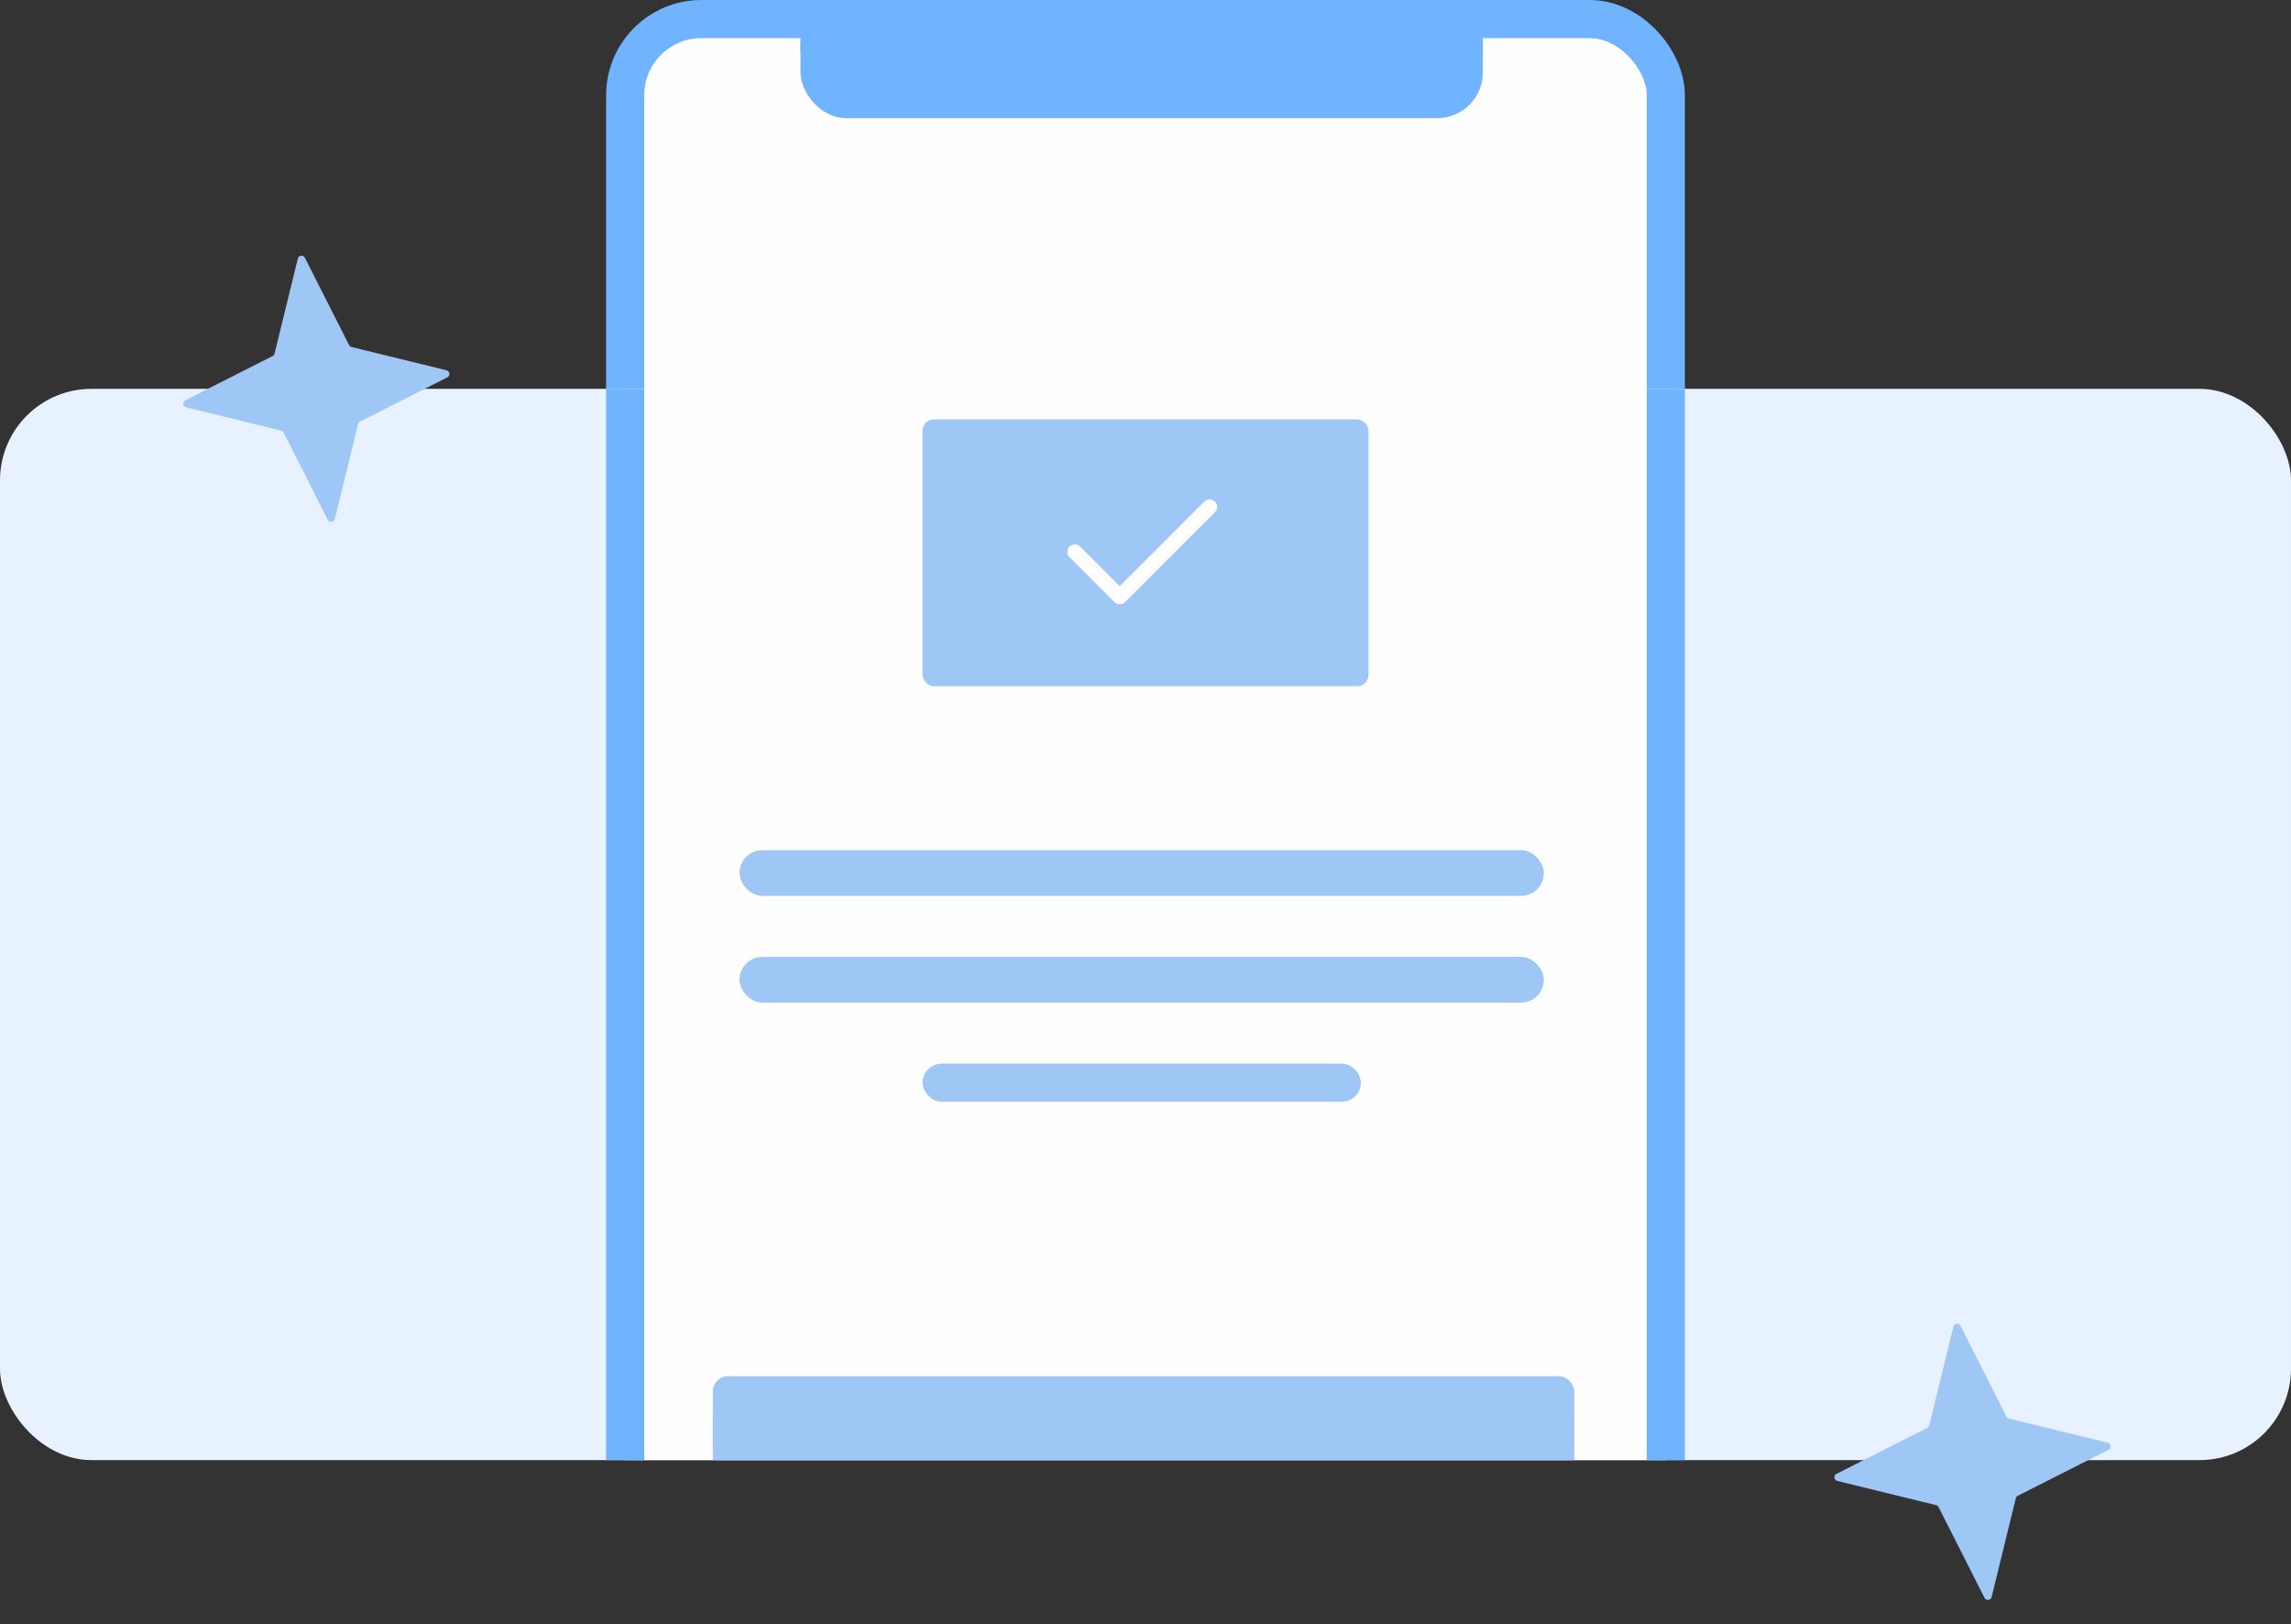<svg width="601" height="426" viewBox="0 0 601 426" fill="none" xmlns="http://www.w3.org/2000/svg">
<rect x="0" y="0" width="601" height="426" fill="#333333" stroke="none"/>
<rect x="164" y="5" width="273" height="249" rx="20" fill="#FEFEFE" stroke="#70B3FF" stroke-width="10"/>
<rect x="210" width="179" height="31" rx="12" fill="#70B3FF"/>
<rect x="210" width="179" height="14" fill="#70B3FF"/>
<g clip-path="url(#clip0)">
<rect y="102" width="601" height="281" rx="24" fill="#E8F1FF"/>
<rect x="164" y="-8" width="273" height="507" rx="20" fill="#FEFEFE" stroke="#70B3FF" stroke-width="10"/>
<rect x="242" y="110" width="117" height="70" rx="3" fill="#9FC7F5"/>
<rect x="194" y="223" width="211" height="12" rx="6" fill="#9FC7F5"/>
<rect x="194" y="251" width="211" height="12" rx="6" fill="#9FC7F5"/>
<rect x="242" y="279" width="115" height="10" rx="5" fill="#9FC7F5"/>
<rect x="187" y="361" width="226" height="23" rx="4" fill="#9FC7F5"/>
<rect x="187" y="371" width="226" height="13" fill="#9FC7F5"/>
<path d="M293.748 153.766L283.353 143.366C282.586 142.598 281.342 142.598 280.575 143.366C279.808 144.133 279.808 145.377 280.575 146.145L292.36 157.935C293.127 158.702 294.37 158.702 295.137 157.935L318.706 134.355C319.473 133.587 319.473 132.343 318.706 131.576C317.939 130.808 316.695 130.808 315.928 131.576L293.748 153.766Z" fill="#FEFEFE"/>
</g>
<path d="M78.125 67.841C78.346 66.94 79.569 66.799 79.989 67.628L91.569 90.505C91.701 90.765 91.94 90.955 92.223 91.024L117.128 97.125C118.03 97.346 118.17 98.569 117.342 98.989L94.464 110.569C94.204 110.701 94.014 110.94 93.945 111.223L87.844 136.128C87.623 137.03 86.4 137.17 85.981 136.342L74.4 113.464C74.269 113.204 74.029 113.014 73.746 112.945L48.841 106.844C47.94 106.623 47.799 105.4 48.628 104.981L71.505 93.4C71.765 93.269 71.955 93.029 72.024 92.746L78.125 67.841Z" fill="#9FC7F5"/>
<path d="M512.443 347.992C512.664 347.091 513.887 346.95 514.306 347.779L526.353 371.577C526.484 371.837 526.723 372.027 527.007 372.097L552.914 378.443C553.816 378.664 553.956 379.887 553.128 380.306L529.33 392.353C529.069 392.485 528.88 392.724 528.81 393.007L522.464 418.914C522.243 419.816 521.02 419.956 520.6 419.128L508.554 395.33C508.422 395.069 508.183 394.88 507.9 394.81L481.992 388.464C481.091 388.243 480.95 387.02 481.779 386.6L505.577 374.554C505.837 374.422 506.027 374.183 506.096 373.9L512.443 347.992Z" fill="#9FC7F5"/>
<defs>
<clipPath id="clip0">
<rect y="102" width="601" height="281" rx="24" fill="white"/>
</clipPath>
</defs>
</svg>

